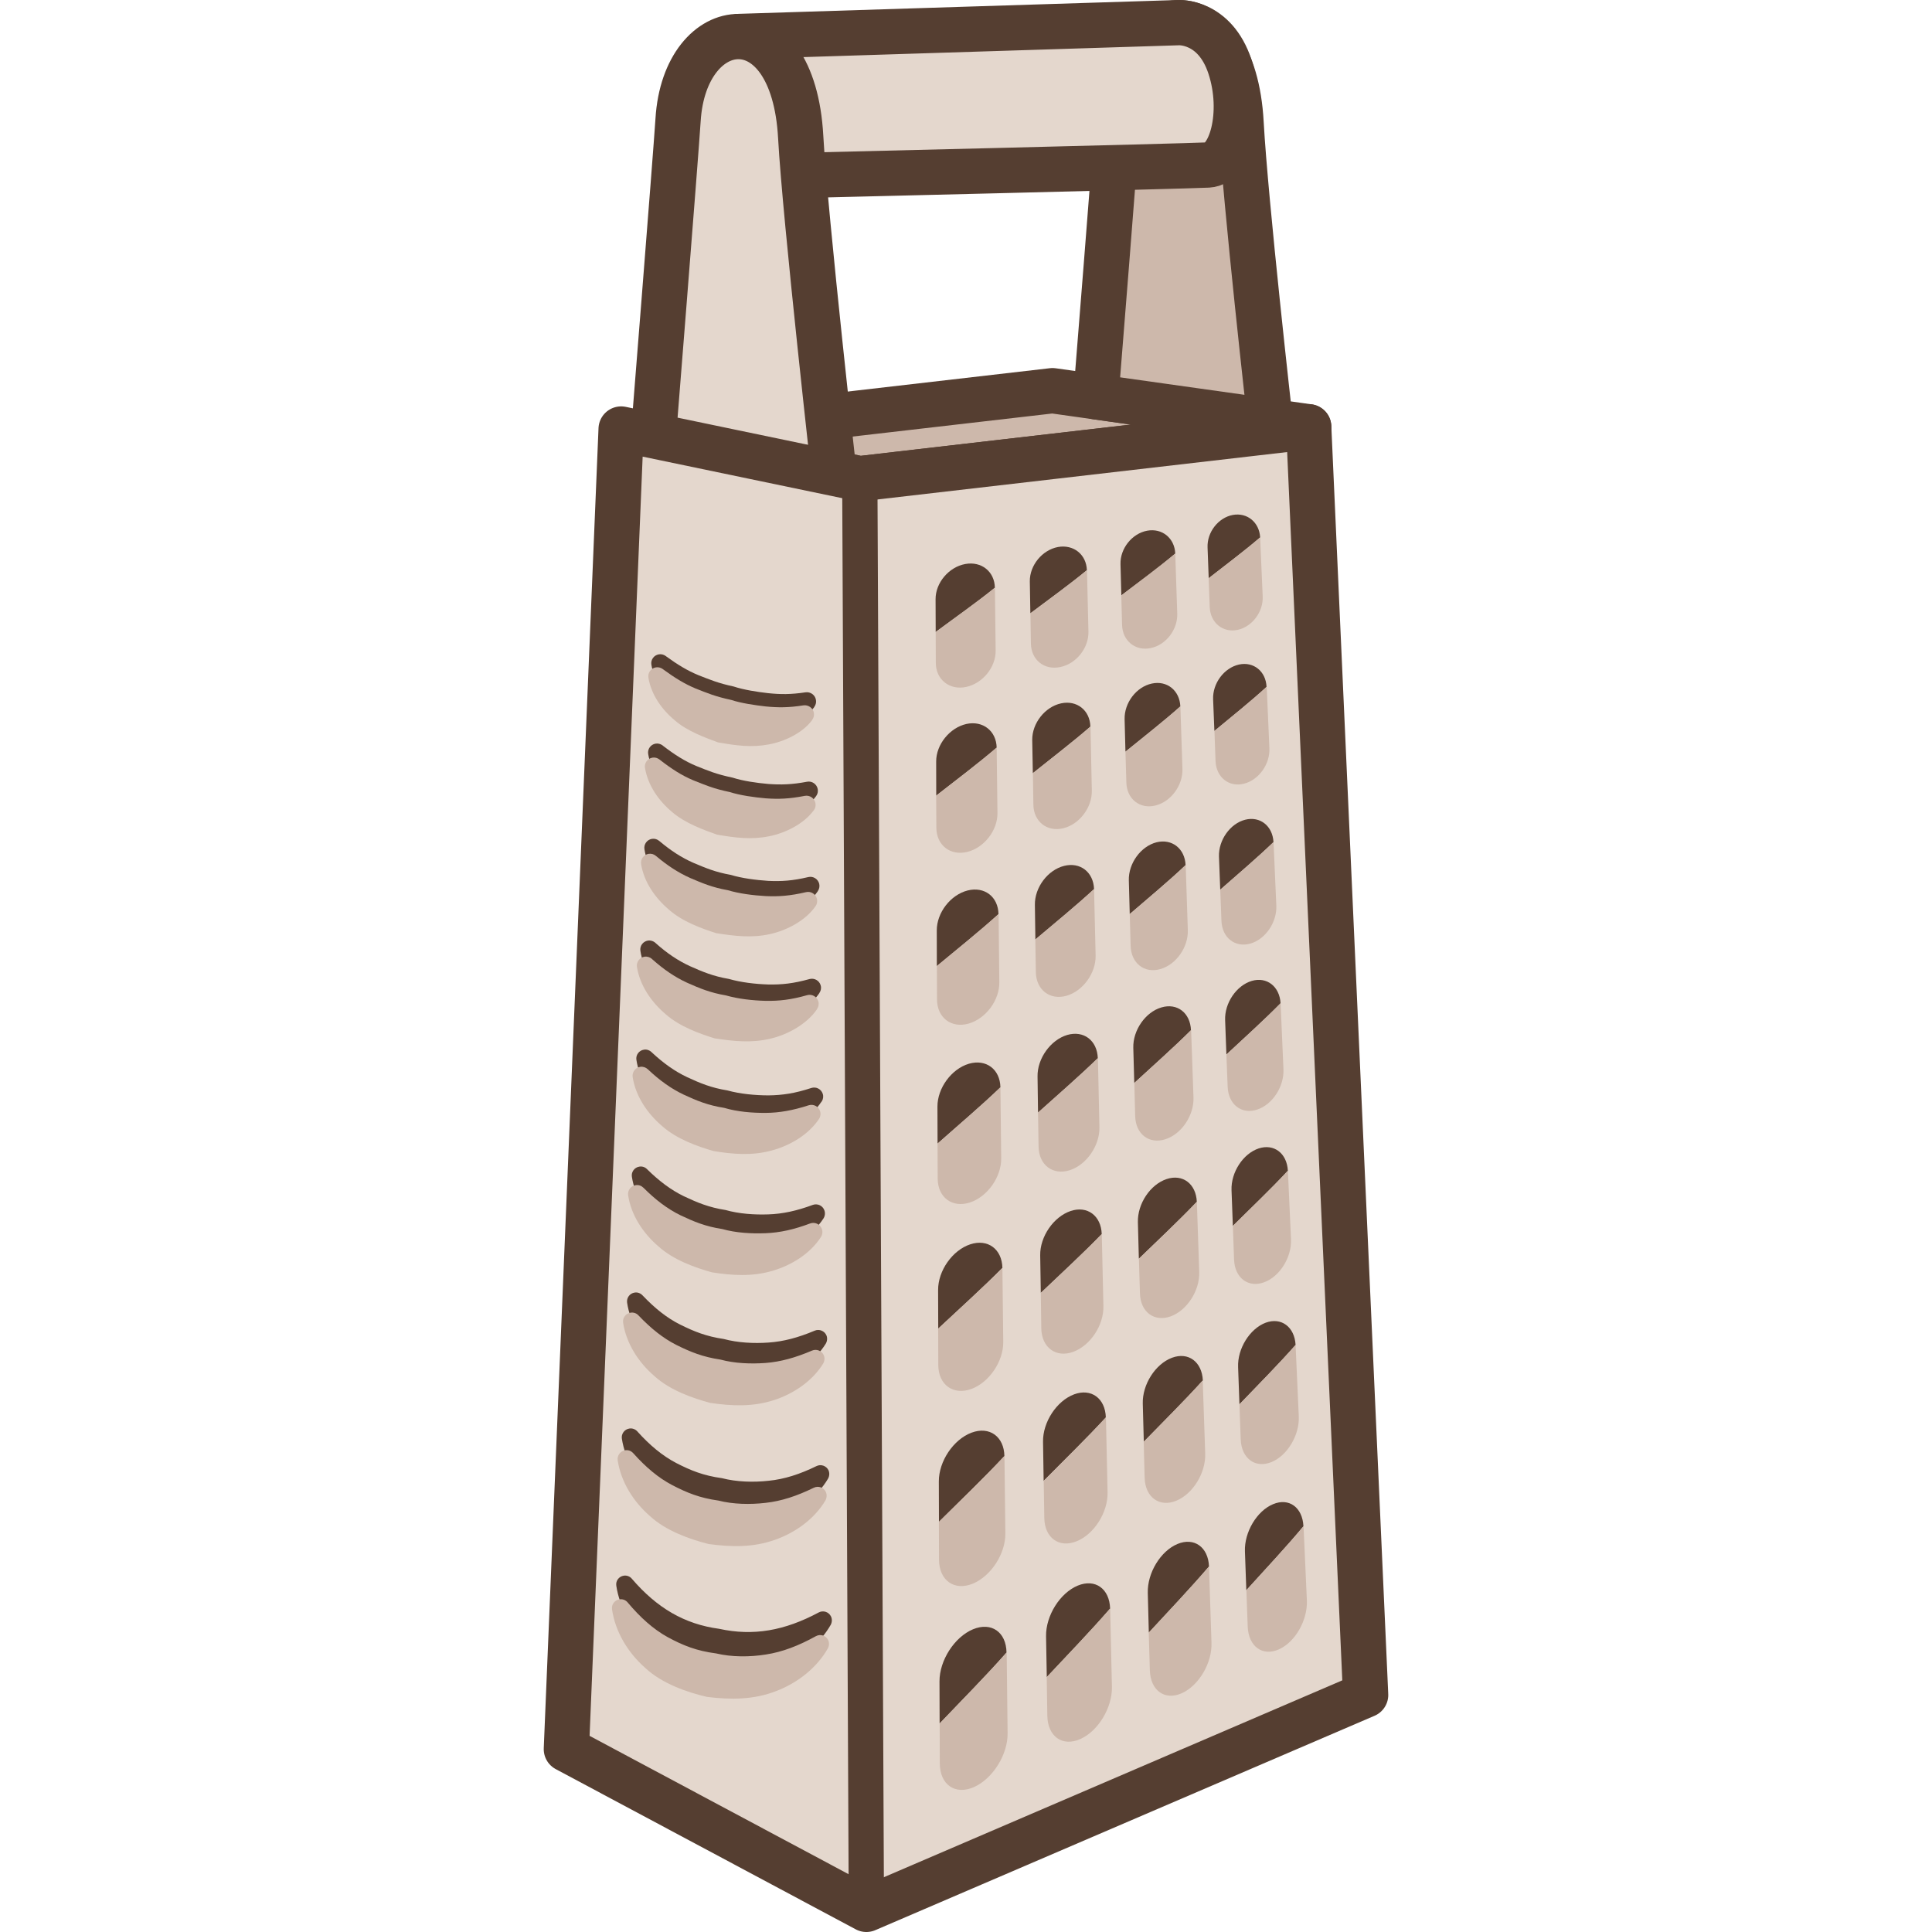 <?xml version="1.0" encoding="utf-8"?>
<!-- Generator: Adobe Illustrator 16.0.0, SVG Export Plug-In . SVG Version: 6.00 Build 0)  -->
<!DOCTYPE svg PUBLIC "-//W3C//DTD SVG 1.1//EN" "http://www.w3.org/Graphics/SVG/1.1/DTD/svg11.dtd">
<svg version="1.1" xmlns="http://www.w3.org/2000/svg" xmlns:xlink="http://www.w3.org/1999/xlink" x="0px" y="0px" width="32px"
	 height="32px" viewBox="0 0 32 32" enable-background="new 0 0 32 32" xml:space="preserve">
<g id="Layer_1">
	<g>
		
			<polygon fill="#CDB8AB" stroke="#553E31" stroke-width="0.75" stroke-linecap="round" stroke-linejoin="round" stroke-miterlimit="10" points="
			13.71,6.901 17.433,6.471 21.676,7.069 14.241,7.929 13.465,7.768 		"/>
		
			<path fill="#CDB8AB" stroke="#553E31" stroke-width="0.75" stroke-linecap="round" stroke-linejoin="round" stroke-miterlimit="10" d="
			M18.151,6.572c0,0,0.339-4.217,0.375-4.815c0.109-1.775,1.906-2.002,2.03,0.28c0.073,1.327,0.482,4.941,0.482,4.941L18.151,6.572z
			"/>
		
			<path fill="#E4D7CD" stroke="#553E31" stroke-width="0.75" stroke-linecap="round" stroke-linejoin="round" stroke-miterlimit="10" d="
			M12.247,0.604l7.271-0.229c0,0,0.601-0.039,0.854,0.729s0.018,1.61-0.363,1.629c-0.381,0.02-6.699,0.171-6.699,0.171"/>
		
			<path fill="#E4D7CD" stroke="#553E31" stroke-width="0.75" stroke-linecap="round" stroke-linejoin="round" stroke-miterlimit="10" d="
			M10.796,7.555c0,0,0.397-4.97,0.435-5.569c0.109-1.774,1.906-2.001,2.031,0.281c0.072,1.327,0.58,5.83,0.58,5.83L10.796,7.555z"/>
		
			<polygon fill="#E4D7CD" stroke="#553E31" stroke-width="0.75" stroke-linecap="round" stroke-linejoin="round" stroke-miterlimit="10" points="
			10.288,7.106 9.381,28.971 14.35,31.625 22.619,28.074 21.676,7.069 14.241,7.929 		"/>
		
			<line fill="none" stroke="#553E31" stroke-width="0.584" stroke-miterlimit="10" x1="14.241" y1="7.929" x2="14.35" y2="31.625"/>
		<g>
			<path fill="#553E31" d="M15.987,9.342c-0.271,0.05-0.492,0.31-0.491,0.583l0.002,0.543c0.331-0.246,0.678-0.488,0.98-0.733
				C16.474,9.468,16.256,9.292,15.987,9.342z"/>
			<path fill="#CDB8AB" d="M16.002,11.378c0.273-0.058,0.492-0.326,0.489-0.601l-0.012-1.039c0.001-0.001-0.001-0.003-0.001-0.004
				c-0.303,0.245-0.649,0.487-0.98,0.733l0.002,0.511C15.5,11.257,15.728,11.436,16.002,11.378z"/>
			<path fill="#553E31" d="M17.524,9.06c-0.261,0.049-0.47,0.303-0.467,0.569l0.009,0.529c0.316-0.238,0.646-0.475,0.936-0.714
				C17.994,9.185,17.782,9.014,17.524,9.06z"/>
			<path fill="#CDB8AB" d="M17.563,11.048c0.263-0.054,0.47-0.315,0.465-0.583l-0.024-1.016c0-0.002-0.001-0.003-0.001-0.005
				c-0.289,0.239-0.619,0.476-0.936,0.714l0.008,0.5C17.079,10.931,17.298,11.105,17.563,11.048z"/>
			<path fill="#553E31" d="M19.001,8.79c-0.249,0.046-0.449,0.293-0.442,0.554l0.014,0.518c0.301-0.23,0.618-0.461,0.893-0.693
				C19.455,8.913,19.249,8.745,19.001,8.79z"/>
			<path fill="#CDB8AB" d="M19.06,10.734c0.253-0.051,0.448-0.309,0.439-0.569l-0.033-0.994c0-0.002-0.001-0.002-0.001-0.003
				C19.19,9.4,18.873,9.631,18.572,9.861l0.013,0.49C18.592,10.615,18.806,10.788,19.06,10.734z"/>
			<path fill="#553E31" d="M20.42,8.529c-0.24,0.044-0.43,0.286-0.419,0.54l0.019,0.508c0.286-0.225,0.589-0.449,0.852-0.676
				C20.858,8.651,20.658,8.486,20.42,8.529z"/>
			<path fill="#CDB8AB" d="M20.498,10.433c0.242-0.052,0.429-0.3,0.416-0.557l-0.042-0.971c0-0.001-0.001-0.003-0.001-0.004
				c-0.263,0.227-0.565,0.451-0.852,0.676l0.018,0.478C20.046,10.313,20.253,10.484,20.498,10.433z"/>
			<path fill="#553E31" d="M16.007,11.991c-0.276,0.062-0.502,0.34-0.501,0.622l0.001,0.565c0.339-0.265,0.692-0.53,1.001-0.795
				C16.502,12.107,16.28,11.932,16.007,11.991z"/>
			<path fill="#CDB8AB" d="M16.022,14.11c0.279-0.069,0.502-0.356,0.499-0.642l-0.013-1.081c0-0.001-0.001-0.002-0.001-0.004
				c-0.309,0.265-0.662,0.53-1.001,0.795l0.003,0.532C15.511,14.001,15.741,14.179,16.022,14.11z"/>
			<path fill="#553E31" d="M17.574,11.65c-0.266,0.058-0.479,0.328-0.477,0.604l0.01,0.552c0.321-0.258,0.658-0.515,0.953-0.771
				C18.053,11.764,17.836,11.593,17.574,11.65z"/>
			<path fill="#CDB8AB" d="M17.613,13.718c0.267-0.065,0.478-0.347,0.471-0.623l-0.022-1.056c0-0.002-0.001-0.002-0.001-0.004
				c-0.295,0.257-0.632,0.514-0.953,0.771l0.008,0.521C17.119,13.608,17.344,13.785,17.613,13.718z"/>
			<path fill="#553E31" d="M19.077,11.322c-0.256,0.055-0.456,0.319-0.45,0.59l0.014,0.538c0.307-0.25,0.628-0.5,0.909-0.75
				C19.539,11.437,19.329,11.267,19.077,11.322z"/>
			<path fill="#CDB8AB" d="M19.137,13.342c0.258-0.063,0.457-0.335,0.448-0.607l-0.034-1.03c0-0.002-0.001-0.002-0.001-0.004
				c-0.281,0.25-0.603,0.5-0.909,0.75l0.015,0.508C18.662,13.233,18.879,13.406,19.137,13.342z"/>
			<path fill="#553E31" d="M20.521,11.007c-0.246,0.055-0.438,0.311-0.428,0.575l0.021,0.525c0.291-0.242,0.599-0.486,0.864-0.73
				C20.967,11.119,20.763,10.954,20.521,11.007z"/>
			<path fill="#CDB8AB" d="M20.602,12.981c0.247-0.061,0.437-0.325,0.423-0.591l-0.044-1.009c0-0.002-0.001-0.003-0.002-0.005
				c-0.266,0.244-0.573,0.488-0.864,0.73l0.018,0.497C20.143,12.873,20.354,13.043,20.602,12.981z"/>
			<path fill="#553E31" d="M16.027,14.749c-0.283,0.072-0.513,0.369-0.511,0.664l0.001,0.588c0.345-0.286,0.706-0.575,1.021-0.86
				C16.533,14.853,16.307,14.679,16.027,14.749z"/>
			<path fill="#CDB8AB" d="M16.043,16.954c0.285-0.081,0.513-0.387,0.509-0.685l-0.012-1.124c0-0.002-0.001-0.004-0.001-0.005
				c-0.315,0.285-0.677,0.574-1.021,0.86l0.002,0.555C15.521,16.856,15.757,17.035,16.043,16.954z"/>
			<path fill="#553E31" d="M17.624,14.342c-0.27,0.068-0.488,0.357-0.483,0.646l0.008,0.573c0.329-0.279,0.673-0.558,0.972-0.835
				C18.111,14.445,17.892,14.274,17.624,14.342z"/>
			<path fill="#CDB8AB" d="M17.665,16.493c0.272-0.078,0.487-0.375,0.482-0.664l-0.026-1.098c0-0.001-0.001-0.003-0.001-0.005
				c-0.299,0.277-0.643,0.556-0.972,0.835l0.009,0.541C17.162,16.396,17.391,16.571,17.665,16.493z"/>
			<path fill="#553E31" d="M19.156,13.951c-0.26,0.066-0.466,0.348-0.459,0.629l0.015,0.56c0.313-0.271,0.64-0.54,0.925-0.811
				C19.625,14.055,19.411,13.888,19.156,13.951z"/>
			<path fill="#CDB8AB" d="M19.219,16.051c0.261-0.073,0.465-0.363,0.455-0.646l-0.035-1.071c0-0.002-0.002-0.003-0.002-0.005
				c-0.285,0.271-0.612,0.54-0.925,0.811l0.015,0.527C18.735,15.955,18.956,16.127,19.219,16.051z"/>
			<path fill="#553E31" d="M20.625,13.577c-0.249,0.063-0.444,0.337-0.435,0.611l0.021,0.548c0.298-0.262,0.609-0.526,0.882-0.788
				C21.079,13.681,20.871,13.515,20.625,13.577z"/>
			<path fill="#CDB8AB" d="M20.709,15.629c0.251-0.071,0.443-0.354,0.431-0.629l-0.046-1.047c0-0.002-0.001-0.003-0.001-0.005
				c-0.272,0.262-0.584,0.526-0.882,0.788l0.02,0.516C20.241,15.531,20.456,15.7,20.709,15.629z"/>
			<path fill="#553E31" d="M16.048,17.619c-0.288,0.085-0.522,0.403-0.521,0.71l0.002,0.612c0.35-0.311,0.719-0.622,1.041-0.932
				C16.564,17.711,16.333,17.536,16.048,17.619z"/>
			<path fill="#CDB8AB" d="M16.065,19.917c0.29-0.095,0.521-0.422,0.518-0.73l-0.013-1.172c0-0.002,0-0.003,0-0.005
				c-0.322,0.31-0.691,0.621-1.041,0.932l0.002,0.578C15.532,19.833,15.771,20.012,16.065,19.917z"/>
			<path fill="#553E31" d="M17.677,17.142c-0.276,0.082-0.498,0.391-0.492,0.689l0.008,0.597c0.335-0.302,0.686-0.604,0.99-0.901
				C18.173,17.233,17.949,17.063,17.677,17.142z"/>
			<path fill="#CDB8AB" d="M17.72,19.382c0.277-0.09,0.496-0.408,0.49-0.709l-0.025-1.142c0-0.001-0.002-0.004-0.002-0.005
				c-0.305,0.298-0.655,0.6-0.99,0.901l0.009,0.563C17.206,19.297,17.439,19.472,17.72,19.382z"/>
			<path fill="#553E31" d="M19.237,16.686c-0.264,0.077-0.474,0.377-0.466,0.669l0.016,0.583c0.318-0.293,0.65-0.586,0.939-0.874
				C19.716,16.778,19.499,16.608,19.237,16.686z"/>
			<path fill="#CDB8AB" d="M19.304,18.869c0.267-0.086,0.473-0.395,0.464-0.688l-0.039-1.114c0-0.001-0.002-0.003-0.002-0.004
				c-0.289,0.288-0.621,0.581-0.939,0.874l0.014,0.548C18.809,18.785,19.034,18.957,19.304,18.869z"/>
			<path fill="#553E31" d="M20.733,16.247c-0.253,0.075-0.452,0.366-0.441,0.65l0.021,0.569c0.304-0.283,0.621-0.568,0.897-0.849
				C21.195,16.341,20.984,16.173,20.733,16.247z"/>
			<path fill="#CDB8AB" d="M20.82,18.379c0.256-0.082,0.451-0.383,0.438-0.669l-0.047-1.087c0-0.002-0.001-0.003-0.001-0.005
				c-0.276,0.28-0.594,0.565-0.897,0.849l0.021,0.535C20.346,18.293,20.563,18.463,20.82,18.379z"/>
			<path fill="#553E31" d="M16.07,20.61c-0.295,0.098-0.534,0.437-0.532,0.758l0.002,0.638c0.358-0.336,0.734-0.673,1.063-1.005
				C16.596,20.688,16.36,20.514,16.07,20.61z"/>
			<path fill="#CDB8AB" d="M16.088,23.006c0.296-0.108,0.533-0.458,0.529-0.78l-0.014-1.221c0-0.001-0.001-0.003-0.001-0.004
				c-0.328,0.332-0.704,0.669-1.063,1.005l0.002,0.604C15.543,22.938,15.789,23.114,16.088,23.006z"/>
			<path fill="#553E31" d="M17.733,20.058c-0.282,0.095-0.509,0.424-0.504,0.734l0.01,0.622c0.34-0.324,0.697-0.651,1.009-0.974
				C18.238,20.137,18.01,19.965,17.733,20.058z"/>
			<path fill="#CDB8AB" d="M17.775,22.391c0.285-0.104,0.508-0.441,0.501-0.757l-0.027-1.188c0-0.002-0.001-0.003-0.001-0.005
				c-0.312,0.322-0.669,0.649-1.009,0.974l0.008,0.587C17.253,22.32,17.49,22.495,17.775,22.391z"/>
			<path fill="#553E31" d="M19.323,19.529c-0.271,0.09-0.483,0.408-0.476,0.713l0.016,0.606c0.325-0.315,0.663-0.631,0.96-0.943
				C19.81,19.608,19.589,19.44,19.323,19.529z"/>
			<path fill="#CDB8AB" d="M19.391,21.803c0.271-0.099,0.482-0.428,0.472-0.734l-0.039-1.158c0.001-0.002,0-0.003,0-0.005
				c-0.297,0.313-0.635,0.628-0.96,0.943l0.017,0.571C18.888,21.73,19.117,21.902,19.391,21.803z"/>
			<path fill="#553E31" d="M20.847,19.022c-0.258,0.086-0.46,0.396-0.449,0.691l0.022,0.592c0.308-0.306,0.631-0.611,0.911-0.914
				C21.316,19.103,21.102,18.938,20.847,19.022z"/>
			<path fill="#CDB8AB" d="M20.937,21.239c0.26-0.095,0.459-0.414,0.446-0.712l-0.051-1.131c0-0.002-0.001-0.003-0.001-0.005
				c-0.28,0.303-0.604,0.608-0.911,0.914l0.02,0.558C20.451,21.166,20.674,21.335,20.937,21.239z"/>
			<path fill="#553E31" d="M16.093,23.729c-0.301,0.112-0.545,0.475-0.543,0.81l0.002,0.667c0.366-0.364,0.75-0.729,1.084-1.089
				C16.63,23.794,16.389,23.619,16.093,23.729z"/>
			<path fill="#CDB8AB" d="M16.111,26.231c0.304-0.125,0.545-0.497,0.541-0.834l-0.015-1.274c0-0.002-0.002-0.004-0.002-0.006
				c-0.334,0.359-0.718,0.725-1.084,1.089l0.002,0.629C15.556,26.178,15.806,26.355,16.111,26.231z"/>
			<path fill="#553E31" d="M17.79,23.095c-0.288,0.108-0.519,0.459-0.514,0.784l0.01,0.649c0.348-0.352,0.712-0.705,1.03-1.051
				C18.307,23.161,18.073,22.989,17.79,23.095z"/>
			<path fill="#CDB8AB" d="M17.835,25.527c0.289-0.117,0.516-0.479,0.51-0.806l-0.027-1.239c0-0.002-0.001-0.004-0.001-0.005
				c-0.318,0.346-0.683,0.699-1.03,1.051l0.01,0.612C17.301,25.473,17.543,25.647,17.835,25.527z"/>
			<path fill="#553E31" d="M19.411,22.489c-0.274,0.103-0.492,0.442-0.483,0.76l0.017,0.631c0.33-0.34,0.676-0.681,0.978-1.016
				C19.908,22.556,19.683,22.387,19.411,22.489z"/>
			<path fill="#CDB8AB" d="M19.482,24.857c0.276-0.112,0.491-0.462,0.48-0.781l-0.041-1.208c0-0.001,0-0.003,0-0.004
				c-0.302,0.335-0.647,0.676-0.978,1.016l0.016,0.597C18.968,24.8,19.204,24.971,19.482,24.857z"/>
			<path fill="#553E31" d="M20.964,21.908c-0.263,0.099-0.47,0.429-0.457,0.737l0.022,0.615c0.314-0.328,0.643-0.658,0.93-0.984
				C21.442,21.978,21.223,21.813,20.964,21.908z"/>
			<path fill="#CDB8AB" d="M21.059,24.217c0.264-0.108,0.467-0.447,0.453-0.758l-0.053-1.178c0-0.001,0-0.002,0-0.005
				c-0.287,0.326-0.615,0.656-0.93,0.984l0.021,0.581C20.563,24.158,20.791,24.325,21.059,24.217z"/>
			<path fill="#553E31" d="M16.116,26.986c-0.307,0.128-0.557,0.516-0.555,0.864l0.002,0.696c0.374-0.393,0.768-0.788,1.108-1.175
				C16.666,27.032,16.42,26.86,16.116,26.986z"/>
			<path fill="#CDB8AB" d="M16.136,29.598c0.31-0.141,0.557-0.538,0.553-0.889l-0.015-1.332c0-0.002-0.002-0.003-0.002-0.005
				c-0.341,0.387-0.734,0.782-1.108,1.175l0.002,0.658C15.567,29.563,15.823,29.738,16.136,29.598z"/>
			<path fill="#553E31" d="M17.85,26.263c-0.294,0.123-0.529,0.497-0.524,0.838l0.012,0.677c0.354-0.379,0.726-0.762,1.049-1.135
				C18.377,26.313,18.139,26.143,17.85,26.263z"/>
			<path fill="#CDB8AB" d="M17.896,28.803c0.296-0.134,0.527-0.52,0.521-0.86l-0.029-1.294c0-0.003-0.002-0.004-0.002-0.006
				c-0.323,0.373-0.694,0.756-1.049,1.135l0.01,0.639C17.352,28.763,17.599,28.937,17.896,28.803z"/>
			<path fill="#553E31" d="M19.503,25.573c-0.279,0.116-0.501,0.479-0.492,0.81l0.017,0.658c0.337-0.365,0.689-0.734,0.997-1.095
				C20.012,25.625,19.78,25.458,19.503,25.573z"/>
			<path fill="#CDB8AB" d="M19.577,28.044c0.282-0.129,0.501-0.502,0.489-0.834l-0.041-1.259c0-0.002-0.001-0.003-0.001-0.005
				c-0.308,0.36-0.66,0.729-0.997,1.095l0.018,0.622C19.054,28.001,19.293,28.172,19.577,28.044z"/>
			<path fill="#553E31" d="M21.086,24.914c-0.268,0.111-0.478,0.463-0.466,0.782l0.023,0.643c0.32-0.354,0.655-0.709,0.946-1.059
				C21.574,24.967,21.35,24.803,21.086,24.914z"/>
			<path fill="#CDB8AB" d="M21.184,27.318c0.271-0.122,0.475-0.484,0.462-0.808l-0.055-1.226c0-0.002-0.001-0.003-0.001-0.005
				c-0.291,0.35-0.626,0.705-0.946,1.059l0.022,0.605C20.68,27.272,20.911,27.44,21.184,27.318z"/>
		</g>
		<g>
			<g>
				<path fill="#553E31" d="M13.759,26.913c-0.178,0.312-0.491,0.562-0.852,0.697c-0.362,0.143-0.759,0.138-1.125,0.093
					c-0.346-0.079-0.743-0.218-1.026-0.477c-0.291-0.255-0.495-0.6-0.548-0.961c-0.013-0.081,0.043-0.155,0.124-0.167
					c0.051-0.008,0.101,0.013,0.132,0.049l0.004,0.005c0.414,0.481,0.869,0.749,1.442,0.826c0.566,0.124,1.085,0.032,1.651-0.271
					c0.072-0.038,0.161-0.011,0.2,0.061C13.786,26.814,13.782,26.87,13.759,26.913z"/>
			</g>
			<g>
				<path fill="#CDB8AB" d="M13.712,27.302c-0.178,0.315-0.493,0.569-0.855,0.707c-0.37,0.145-0.752,0.146-1.147,0.097
					c-0.325-0.075-0.743-0.219-1.022-0.479c-0.293-0.258-0.498-0.605-0.551-0.971c-0.012-0.08,0.044-0.155,0.125-0.166
					c0.052-0.008,0.102,0.013,0.133,0.05l0.004,0.005c0.206,0.245,0.421,0.44,0.663,0.573c0.254,0.137,0.476,0.226,0.8,0.268
					c0.257,0.061,0.555,0.061,0.822,0.018c0.276-0.042,0.544-0.146,0.83-0.304c0.072-0.039,0.161-0.013,0.2,0.059
					C13.738,27.203,13.735,27.259,13.712,27.302z"/>
			</g>
		</g>
		<g>
			<g>
				<path fill="#553E31" d="M13.715,24.491c-0.174,0.298-0.485,0.529-0.833,0.648c-0.355,0.124-0.716,0.113-1.086,0.063
					c-0.306-0.077-0.698-0.213-0.964-0.457c-0.279-0.242-0.48-0.569-0.532-0.917c-0.012-0.08,0.044-0.155,0.125-0.167
					c0.05-0.008,0.098,0.012,0.13,0.046l0.005,0.006c0.202,0.224,0.409,0.398,0.64,0.519c0.242,0.124,0.45,0.209,0.757,0.251
					c0.243,0.063,0.522,0.071,0.775,0.043c0.261-0.026,0.515-0.108,0.792-0.243c0.073-0.036,0.162-0.005,0.198,0.068
					C13.743,24.396,13.738,24.45,13.715,24.491z"/>
			</g>
			<g>
				<path fill="#CDB8AB" d="M13.671,24.853c-0.177,0.298-0.488,0.53-0.838,0.652c-0.357,0.127-0.718,0.12-1.096,0.069
					c-0.308-0.078-0.703-0.216-0.971-0.462c-0.281-0.244-0.482-0.574-0.535-0.923c-0.012-0.081,0.044-0.156,0.124-0.168
					c0.051-0.008,0.099,0.011,0.131,0.046l0.005,0.005c0.204,0.228,0.411,0.405,0.645,0.527c0.243,0.126,0.453,0.212,0.763,0.255
					c0.242,0.062,0.526,0.068,0.781,0.038c0.264-0.029,0.52-0.114,0.8-0.251c0.074-0.035,0.162-0.005,0.198,0.069
					C13.7,24.757,13.694,24.812,13.671,24.853z"/>
			</g>
		</g>
		<g>
			<g>
				<path fill="#553E31" d="M13.677,22.256c-0.175,0.282-0.482,0.493-0.817,0.599c-0.343,0.109-0.687,0.093-1.038,0.04
					c-0.291-0.077-0.665-0.207-0.921-0.44c-0.268-0.23-0.465-0.543-0.514-0.878c-0.012-0.081,0.044-0.156,0.125-0.168
					c0.049-0.008,0.096,0.011,0.128,0.044l0.005,0.005c0.199,0.209,0.398,0.37,0.62,0.481c0.232,0.115,0.431,0.196,0.723,0.239
					c0.233,0.063,0.499,0.076,0.741,0.059c0.249-0.017,0.492-0.082,0.765-0.197c0.075-0.032,0.163,0.004,0.195,0.079
					C13.707,22.164,13.701,22.216,13.677,22.256z"/>
			</g>
			<g>
				<path fill="#CDB8AB" d="M13.633,22.587c-0.175,0.283-0.482,0.497-0.819,0.605c-0.346,0.111-0.69,0.097-1.047,0.045
					c-0.294-0.078-0.67-0.21-0.927-0.444c-0.269-0.231-0.468-0.546-0.519-0.883c-0.013-0.081,0.043-0.156,0.124-0.168
					c0.049-0.008,0.097,0.01,0.128,0.043l0.006,0.006c0.2,0.21,0.401,0.373,0.625,0.486c0.234,0.116,0.434,0.198,0.729,0.242
					c0.233,0.063,0.502,0.074,0.746,0.056c0.251-0.019,0.496-0.088,0.771-0.205c0.075-0.032,0.162,0.003,0.195,0.078
					C13.664,22.494,13.657,22.547,13.633,22.587z"/>
			</g>
		</g>
		<g>
			<g>
				<path fill="#553E31" d="M13.64,20.18c-0.174,0.27-0.478,0.463-0.801,0.556c-0.331,0.097-0.657,0.075-0.994,0.021
					c-0.277-0.078-0.633-0.203-0.879-0.425c-0.257-0.219-0.451-0.517-0.5-0.841c-0.013-0.08,0.043-0.156,0.124-0.168
					c0.048-0.008,0.094,0.009,0.126,0.04l0.006,0.007c0.196,0.192,0.39,0.339,0.604,0.443c0.225,0.106,0.413,0.185,0.693,0.229
					c0.221,0.063,0.476,0.08,0.707,0.072c0.239-0.008,0.472-0.059,0.736-0.157c0.077-0.028,0.164,0.011,0.192,0.089
					C13.671,20.091,13.664,20.142,13.64,20.18z"/>
			</g>
			<g>
				<path fill="#CDB8AB" d="M13.598,20.488c-0.175,0.271-0.479,0.466-0.804,0.561c-0.334,0.098-0.661,0.078-1.002,0.025
					c-0.279-0.078-0.638-0.205-0.885-0.429c-0.259-0.221-0.454-0.521-0.503-0.847c-0.012-0.081,0.044-0.156,0.125-0.168
					c0.048-0.008,0.094,0.009,0.126,0.041l0.007,0.006c0.195,0.195,0.391,0.345,0.605,0.45c0.226,0.107,0.416,0.187,0.697,0.23
					c0.222,0.063,0.479,0.078,0.713,0.069c0.241-0.009,0.476-0.062,0.742-0.162c0.077-0.028,0.163,0.011,0.192,0.088
					C13.63,20.399,13.622,20.449,13.598,20.488z"/>
			</g>
		</g>
		<g>
			<g>
				<path fill="#553E31" d="M13.604,18.25c-0.159,0.245-0.476,0.439-0.781,0.517c-0.321,0.084-0.629,0.055-0.955,0.008
					c-0.264-0.078-0.605-0.199-0.842-0.411c-0.247-0.21-0.438-0.496-0.485-0.809c-0.013-0.081,0.043-0.157,0.124-0.169
					c0.047-0.008,0.091,0.008,0.123,0.037l0.007,0.007c0.193,0.18,0.382,0.315,0.588,0.412c0.216,0.1,0.396,0.175,0.665,0.219
					c0.211,0.058,0.455,0.081,0.678,0.082c0.236-0.003,0.438-0.033,0.713-0.123c0.078-0.025,0.162,0.018,0.188,0.096
					c0.015,0.044,0.007,0.09-0.016,0.127L13.604,18.25z"/>
			</g>
			<g>
				<path fill="#CDB8AB" d="M13.565,18.534c-0.174,0.259-0.474,0.439-0.787,0.523c-0.322,0.087-0.637,0.061-0.96,0.008
					c-0.267-0.077-0.61-0.199-0.849-0.412c-0.249-0.211-0.441-0.498-0.49-0.813c-0.012-0.081,0.043-0.157,0.125-0.17
					c0.046-0.007,0.092,0.009,0.123,0.038l0.008,0.007c0.193,0.182,0.383,0.318,0.59,0.416c0.218,0.101,0.399,0.176,0.671,0.219
					c0.215,0.064,0.459,0.084,0.683,0.083c0.23-0.001,0.456-0.042,0.715-0.126c0.079-0.025,0.164,0.018,0.189,0.097
					C13.598,18.449,13.59,18.497,13.565,18.534z"/>
			</g>
		</g>
		<g>
			<g>
				<path fill="#553E31" d="M13.569,16.452c-0.159,0.233-0.47,0.413-0.765,0.48c-0.311,0.074-0.604,0.042-0.918-0.007
					c-0.253-0.078-0.578-0.195-0.806-0.398c-0.237-0.201-0.427-0.474-0.473-0.778c-0.013-0.081,0.043-0.157,0.125-0.17
					c0.045-0.007,0.089,0.008,0.121,0.035l0.008,0.008c0.188,0.168,0.371,0.291,0.57,0.382c0.209,0.093,0.383,0.166,0.641,0.21
					c0.201,0.058,0.437,0.085,0.649,0.092c0.228,0.005,0.421-0.016,0.688-0.09c0.079-0.021,0.162,0.025,0.184,0.105
					c0.013,0.043,0.004,0.088-0.02,0.123L13.569,16.452z"/>
			</g>
			<g>
				<path fill="#CDB8AB" d="M13.531,16.717c-0.159,0.236-0.472,0.417-0.769,0.486c-0.312,0.075-0.607,0.044-0.924-0.004
					c-0.255-0.079-0.582-0.197-0.812-0.4c-0.239-0.203-0.428-0.478-0.476-0.783c-0.013-0.081,0.043-0.157,0.125-0.17
					c0.045-0.007,0.089,0.008,0.121,0.035l0.008,0.008c0.19,0.169,0.374,0.295,0.574,0.387c0.211,0.094,0.386,0.167,0.645,0.211
					c0.203,0.058,0.439,0.084,0.654,0.09c0.229,0.004,0.424-0.018,0.692-0.094c0.079-0.022,0.162,0.023,0.185,0.103
					c0.013,0.044,0.004,0.089-0.02,0.124L13.531,16.717z"/>
			</g>
		</g>
		<g>
			<g>
				<path fill="#553E31" d="M13.54,14.769c-0.157,0.225-0.463,0.391-0.748,0.451c-0.301,0.066-0.582,0.03-0.884-0.018
					c-0.242-0.078-0.556-0.191-0.775-0.386c-0.229-0.193-0.414-0.456-0.459-0.751c-0.013-0.082,0.043-0.158,0.125-0.171
					c0.044-0.007,0.087,0.007,0.118,0.033l0.009,0.007c0.187,0.157,0.363,0.271,0.556,0.356c0.203,0.086,0.369,0.156,0.618,0.2
					c0.193,0.058,0.419,0.086,0.624,0.1c0.219,0.01,0.403-0.001,0.664-0.063c0.08-0.019,0.161,0.031,0.181,0.112
					c0.01,0.043,0,0.087-0.023,0.12L13.54,14.769z"/>
			</g>
			<g>
				<path fill="#CDB8AB" d="M13.503,15.016c-0.159,0.227-0.465,0.394-0.752,0.456c-0.302,0.067-0.586,0.032-0.889-0.016
					c-0.244-0.078-0.56-0.192-0.781-0.388c-0.23-0.195-0.415-0.459-0.462-0.755c-0.013-0.082,0.043-0.158,0.124-0.171
					c0.045-0.007,0.087,0.006,0.119,0.033l0.009,0.007c0.188,0.158,0.366,0.273,0.56,0.36c0.204,0.087,0.371,0.158,0.622,0.202
					c0.194,0.058,0.421,0.086,0.628,0.098c0.221,0.01,0.407-0.004,0.668-0.065c0.081-0.02,0.162,0.03,0.182,0.111
					c0.01,0.043,0.001,0.087-0.022,0.12L13.503,15.016z"/>
			</g>
		</g>
		<g>
			<g>
				<path fill="#553E31" d="M13.512,13.193c-0.157,0.215-0.457,0.369-0.732,0.422c-0.294,0.059-0.555,0.023-0.859-0.029
					c-0.203-0.073-0.525-0.185-0.737-0.371c-0.223-0.186-0.4-0.441-0.448-0.726c-0.014-0.081,0.041-0.158,0.122-0.172
					c0.042-0.007,0.083,0.005,0.115,0.028l0.013,0.011c0.188,0.144,0.355,0.251,0.544,0.33c0.197,0.079,0.338,0.139,0.604,0.194
					c0.17,0.055,0.397,0.088,0.592,0.105c0.21,0.015,0.388,0.011,0.641-0.037c0.082-0.016,0.161,0.039,0.177,0.121
					c0.008,0.042-0.002,0.084-0.026,0.116L13.512,13.193z"/>
			</g>
			<g>
				<path fill="#CDB8AB" d="M13.475,13.425c-0.158,0.216-0.458,0.371-0.735,0.426c-0.296,0.06-0.556,0.026-0.865-0.027
					c-0.205-0.073-0.528-0.187-0.742-0.374c-0.224-0.186-0.402-0.443-0.45-0.73c-0.014-0.081,0.042-0.157,0.123-0.171
					c0.042-0.007,0.083,0.005,0.115,0.029l0.014,0.011c0.187,0.145,0.355,0.254,0.545,0.334c0.199,0.08,0.341,0.141,0.608,0.196
					c0.169,0.054,0.4,0.087,0.595,0.104c0.212,0.015,0.392,0.009,0.646-0.041c0.082-0.016,0.161,0.038,0.177,0.12
					c0.009,0.043-0.002,0.085-0.025,0.117L13.475,13.425z"/>
			</g>
		</g>
		<g>
			<g>
				<path fill="#553E31" d="M13.484,11.715c-0.156,0.207-0.451,0.35-0.718,0.396c-0.285,0.052-0.533,0.015-0.829-0.038
					c-0.196-0.072-0.505-0.181-0.711-0.36c-0.215-0.179-0.39-0.425-0.437-0.703c-0.014-0.081,0.041-0.158,0.123-0.172
					c0.041-0.007,0.081,0.004,0.112,0.026l0.015,0.011c0.184,0.134,0.347,0.233,0.529,0.308c0.192,0.075,0.328,0.133,0.585,0.188
					c0.163,0.054,0.384,0.089,0.57,0.11c0.204,0.021,0.373,0.023,0.619-0.014c0.083-0.012,0.161,0.045,0.173,0.128
					c0.007,0.042-0.005,0.082-0.028,0.114L13.484,11.715z"/>
			</g>
			<g>
				<path fill="#CDB8AB" d="M13.448,11.932c-0.157,0.208-0.452,0.351-0.72,0.399c-0.288,0.053-0.534,0.018-0.836-0.035
					c-0.197-0.073-0.508-0.183-0.714-0.364c-0.217-0.179-0.392-0.428-0.438-0.706c-0.014-0.081,0.041-0.158,0.122-0.172
					c0.042-0.007,0.082,0.004,0.113,0.026l0.015,0.011c0.185,0.135,0.349,0.237,0.532,0.313c0.193,0.076,0.33,0.134,0.589,0.189
					c0.159,0.053,0.386,0.087,0.572,0.108c0.205,0.02,0.376,0.021,0.624-0.018c0.083-0.012,0.161,0.045,0.174,0.128
					c0.006,0.042-0.006,0.082-0.029,0.113L13.448,11.932z"/>
			</g>
		</g>
	</g>
</g>
<g id="Layer_3">
</g>
</svg>
